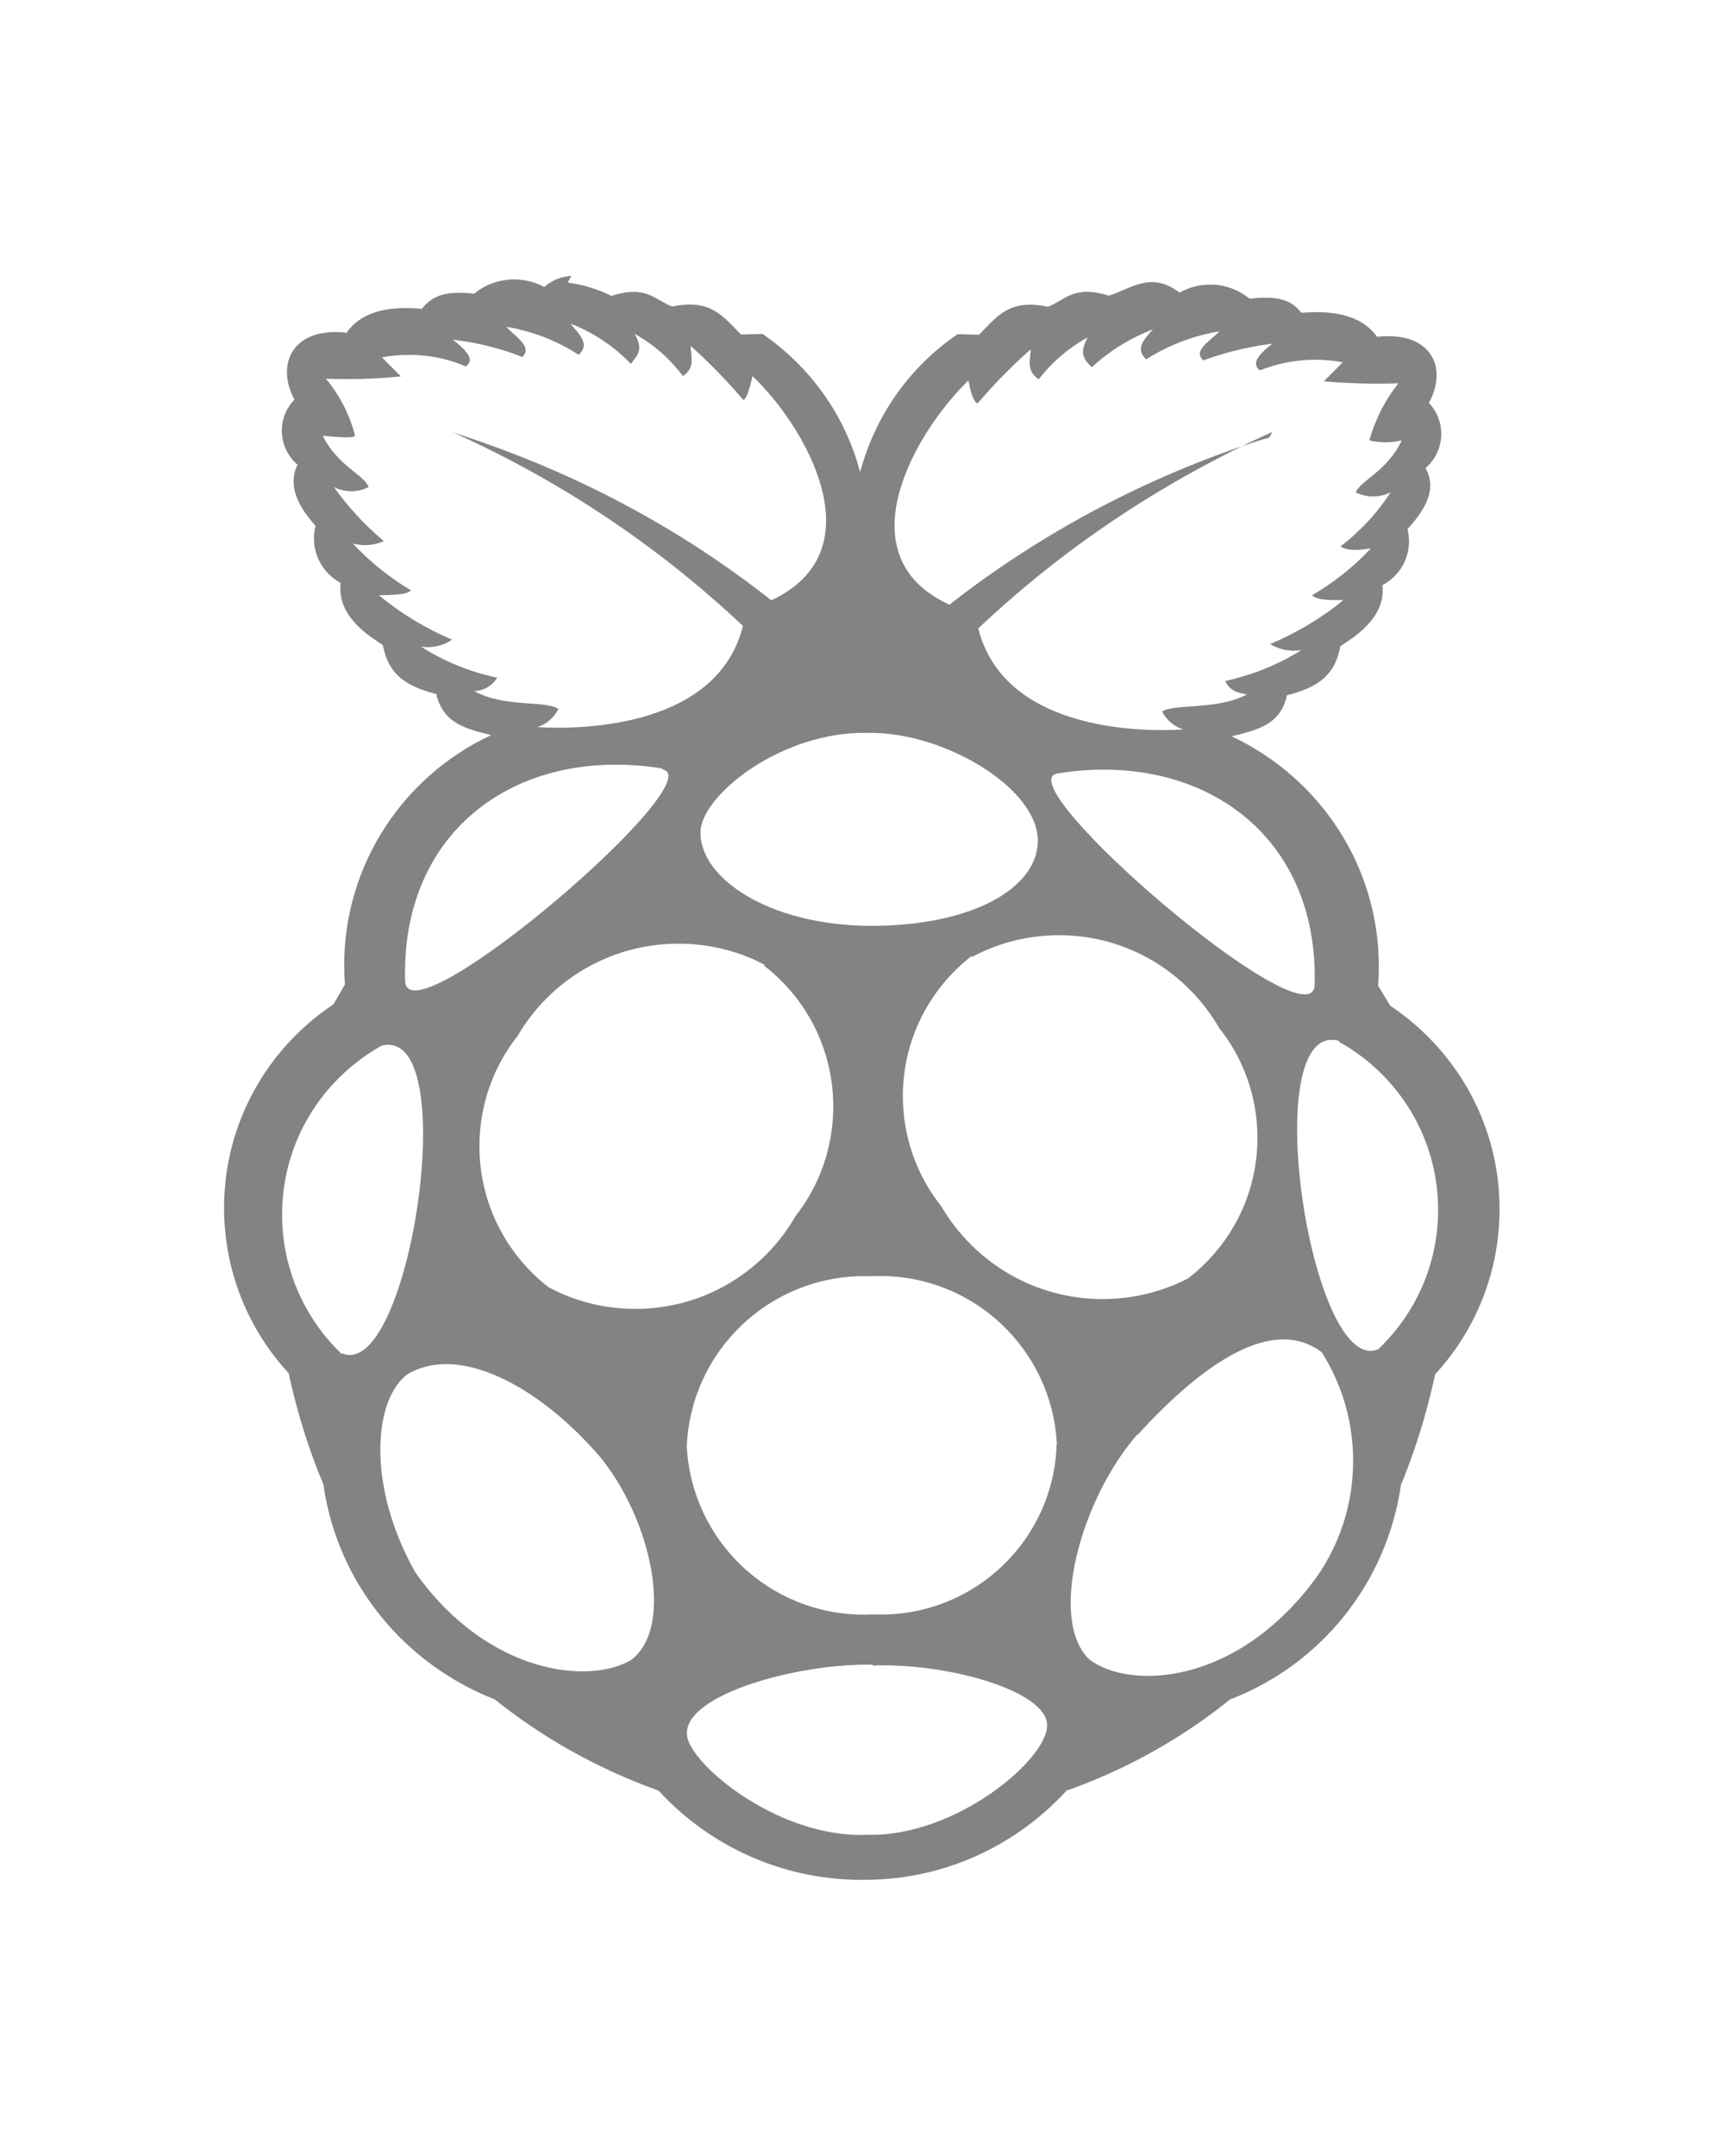 <svg width="199" height="250" viewBox="0 0 199 250" fill="none" xmlns="http://www.w3.org/2000/svg">
<path d="M131.955 166.356C125.301 174.021 121.597 187.978 126.45 192.48C131.109 195.96 143.532 195.51 152.733 182.948C155.404 179.174 157.011 174.478 157.011 169.41C157.011 164.736 155.652 160.389 153.307 156.723L153.362 156.816C147.694 152.515 139.556 158.087 131.955 166.449V166.356ZM69.396 168.681C62.346 160.621 53.184 155.832 47.259 159.381C43.299 162.342 42.562 172.44 48.214 182.375C56.584 194.185 68.402 195.386 73.224 192.504C78.341 188.722 75.553 175.942 69.396 168.673V168.681ZM101.27 193.054C92.728 192.852 79.529 196.456 79.715 201.051C79.575 204.151 90.05 213.234 100.679 212.777C110.975 213.009 121.644 203.95 121.504 199.998C121.364 196.045 109.857 192.814 101.262 193.147L101.27 193.054ZM100.687 84.992C90.787 84.744 81.276 92.223 81.276 96.563C81.276 101.832 89.103 107.226 100.765 107.366C112.746 107.443 120.316 103.034 120.425 97.601C120.549 91.448 109.601 84.899 100.874 84.992H100.687ZM76.842 89.115C60.265 86.442 46.46 96.09 47.011 113.852C47.554 120.703 82.961 90.285 76.85 89.231L76.842 89.115ZM152.539 114.309C153.09 96.663 139.269 87.023 122.692 89.696C116.581 90.743 151.98 121.168 152.539 114.309ZM155.365 120.695C145.745 118.145 152.104 159.823 159.931 156.46C164.209 152.391 166.872 146.656 166.872 140.309C166.872 131.963 162.276 124.694 155.474 120.873L155.365 120.819V120.695ZM39.673 156.925C47.492 160.412 53.859 118.727 44.247 121.276C37.328 125.182 32.732 132.475 32.732 140.844C32.732 147.207 35.395 152.957 39.666 157.033L39.673 157.041V156.925ZM112.777 110.83C107.885 114.627 104.764 120.509 104.764 127.112C104.764 131.948 106.433 136.388 109.228 139.899L109.197 139.86C113.017 146.354 119.974 150.648 127.941 150.648C131.567 150.648 134.991 149.756 137.996 148.183L137.879 148.237C142.779 144.44 145.908 138.566 145.908 131.955C145.908 127.12 144.239 122.679 141.436 119.168L141.467 119.207C137.709 112.736 130.798 108.451 122.886 108.451C119.19 108.451 115.719 109.388 112.683 111.031L112.8 110.977L112.777 110.83ZM88.707 111.876C85.81 110.334 82.371 109.435 78.721 109.435C70.801 109.435 63.883 113.682 60.125 120.021L60.071 120.122C57.299 123.609 55.63 128.073 55.63 132.924C55.63 139.55 58.751 145.448 63.604 149.237L63.65 149.268C66.57 150.857 70.04 151.787 73.729 151.787C81.641 151.787 88.551 147.501 92.255 141.123L92.309 141.022C95.042 137.551 96.688 133.126 96.688 128.313C96.688 121.703 93.583 115.821 88.737 112.039L88.691 112.008L88.707 111.876ZM122.63 167.379C122.032 156.537 113.079 147.974 102.124 147.974C101.743 147.974 101.363 147.982 100.982 148.005H101.037C100.819 147.997 100.555 147.989 100.299 147.989C89.25 147.989 80.228 156.661 79.7 167.565V167.612V167.836C80.305 178.678 89.266 187.242 100.221 187.242C100.602 187.242 100.982 187.234 101.363 187.211H101.308C101.58 187.226 101.898 187.234 102.217 187.234C113.188 187.234 122.141 178.585 122.599 167.751V167.712V167.488L122.676 167.371L122.63 167.379ZM147.593 50.103C134.471 56.078 123.212 63.712 113.46 72.926L113.514 72.872C116.441 84.496 131.714 84.946 137.297 84.589C136.218 84.248 135.348 83.497 134.859 82.528L134.851 82.505C136.249 81.575 141.226 82.381 144.697 80.528C143.369 80.296 142.74 80.056 142.142 78.978C145.496 78.242 148.455 77.002 151.118 75.321L151.001 75.39C150.745 75.429 150.458 75.46 150.155 75.46C149.13 75.46 148.167 75.173 147.352 74.685L147.375 74.701C150.629 73.314 153.424 71.601 155.94 69.555L155.878 69.601C154.325 69.601 152.725 69.601 152.259 69.02C154.868 67.493 157.112 65.696 159.053 63.611L159.069 63.595C156.957 63.944 156.041 63.719 155.544 63.363C157.834 61.611 159.768 59.535 161.305 57.179L161.359 57.086C160.769 57.396 160.07 57.574 159.333 57.574C158.595 57.574 157.896 57.396 157.283 57.078L157.306 57.093C158.013 55.59 160.956 54.66 162.664 51.056C162.097 51.204 161.445 51.297 160.777 51.297C160.109 51.297 159.457 51.211 158.836 51.049L158.89 51.064C159.612 48.522 160.769 46.314 162.299 44.407L162.268 44.446C161.53 44.477 160.668 44.492 159.799 44.492C157.617 44.492 155.466 44.392 153.339 44.198L153.61 44.221L155.808 42.013C154.845 41.827 153.742 41.718 152.609 41.718C150.303 41.718 148.105 42.168 146.094 42.989L146.211 42.95C145.054 42.137 146.211 40.974 147.647 39.85C144.658 40.238 141.948 40.92 139.378 41.881L139.634 41.796C138.361 40.633 140.411 39.587 141.498 38.417C138.291 38.967 135.434 40.106 132.91 41.726L133.003 41.672C131.606 40.393 132.887 39.238 133.78 38.192C131.031 39.254 128.678 40.749 126.667 42.609L126.683 42.594C125.984 41.819 125.06 41.207 126.217 39.114C123.958 40.37 122.063 42.005 120.549 43.95L120.518 43.989C119.011 42.95 119.594 41.664 119.594 40.509C117.381 42.47 115.362 44.523 113.499 46.709L113.429 46.794C112.955 46.554 112.652 45.632 112.381 44.113C106.332 49.925 97.713 64.44 110.168 70.121C120.727 61.859 133.065 55.249 146.444 50.979L147.274 50.746L147.593 50.165V50.103ZM52.407 50.103C66.624 54.621 78.962 61.27 89.739 69.803L89.499 69.617C101.922 63.805 93.326 49.289 87.309 43.609C86.99 45.112 86.649 46.159 86.261 46.391C84.327 44.128 82.324 42.075 80.204 40.168L80.142 40.114C80.142 41.276 80.74 42.671 79.234 43.601C77.735 41.602 75.864 39.967 73.721 38.766L73.635 38.719C74.792 40.703 73.83 41.276 73.201 42.199C71.283 40.199 68.954 38.618 66.345 37.595L66.213 37.549C67.144 38.703 68.542 39.874 67.144 41.152C64.745 39.579 61.919 38.44 58.883 37.921L58.751 37.905C59.799 39.06 61.857 40.23 60.599 41.393C58.262 40.463 55.552 39.757 52.726 39.409L52.562 39.393C53.968 40.556 55.218 41.633 54.053 42.493C52.104 41.641 49.837 41.152 47.461 41.152C46.351 41.152 45.256 41.261 44.208 41.462L44.317 41.447L46.522 43.648C44.643 43.849 42.461 43.965 40.256 43.965C39.402 43.965 38.547 43.95 37.693 43.911L37.818 43.919C39.363 45.763 40.535 47.988 41.172 50.421L41.195 50.537C40.846 50.886 39.099 50.661 37.445 50.537C39.192 54.017 42.104 54.955 42.787 56.466C42.197 56.783 41.498 56.969 40.76 56.969C40.023 56.969 39.316 56.783 38.711 56.458L38.734 56.466C40.434 58.845 42.344 60.906 44.487 62.704L44.542 62.743C43.897 63.045 43.136 63.216 42.344 63.216C41.847 63.216 41.358 63.146 40.9 63.022L40.939 63.03C42.888 65.114 45.108 66.904 47.547 68.377L47.686 68.454C47.221 68.997 45.582 68.989 43.967 69.036C46.413 71.051 49.216 72.779 52.236 74.088L52.462 74.174C51.67 74.724 50.691 75.049 49.627 75.049C49.356 75.049 49.084 75.026 48.82 74.987H48.851C51.39 76.615 54.348 77.863 57.516 78.552L57.695 78.583C57.144 79.498 56.157 80.11 55.024 80.133C58.51 82.102 63.394 81.179 64.792 82.226C64.295 83.218 63.433 83.969 62.385 84.31L62.354 84.318C67.936 84.667 83.318 84.202 86.206 72.585C76.516 63.464 65.25 55.869 52.881 50.289L52.112 49.979L52.423 50.103H52.407ZM65.871 32.767C67.758 33.023 69.466 33.565 71.027 34.356L70.933 34.317C75.041 33 75.98 34.805 77.999 35.549C82.479 34.619 83.838 36.642 85.989 38.797L88.489 38.727C93.979 42.516 98.001 48.073 99.755 54.567L99.802 54.761C101.596 48.081 105.618 42.524 111.022 38.82L111.115 38.758L113.607 38.812C115.758 36.642 117.117 34.635 121.597 35.573C123.624 34.798 124.548 33.015 128.671 34.286C131.233 33.511 133.485 31.38 136.878 33.937C137.895 33.348 139.122 33 140.426 33C142.165 33 143.757 33.62 144.999 34.65L144.992 34.643C148.874 34.178 150.062 35.115 151.001 36.27C151.84 36.27 157.283 35.495 159.791 39.06C166.08 38.362 168.052 42.656 165.801 46.717C166.686 47.654 167.237 48.917 167.237 50.312C167.237 51.893 166.531 53.312 165.42 54.273L165.412 54.28C166.577 56.365 165.894 58.566 163.316 61.356C163.425 61.782 163.495 62.263 163.495 62.766C163.495 64.967 162.26 66.874 160.443 67.842L160.412 67.858C160.878 71.81 156.685 74.135 155.528 74.941C155.055 77.266 154.123 79.467 149.317 80.629C148.625 84.109 145.714 84.682 142.919 85.388C153.082 90.185 159.993 100.337 159.993 112.093C159.993 112.868 159.962 113.643 159.9 114.402L159.907 114.302L161.313 116.626C169.007 121.772 174 130.413 174 140.224C174 147.61 171.166 154.336 166.523 159.381L166.538 159.358C165.459 164.279 164.092 168.549 162.384 172.633L162.571 172.13C160.932 183.599 153.276 192.953 142.942 196.998L142.732 197.076C137.32 201.447 131.039 205.019 124.222 207.491L123.771 207.639C117.987 213.955 109.725 217.93 100.532 218H99.802C90.554 217.946 82.239 213.978 76.439 207.677L76.415 207.654C69.132 205.027 62.843 201.447 57.291 196.975L57.415 197.076C46.871 192.945 39.2 183.599 37.546 172.3L37.523 172.13C35.985 168.526 34.603 164.217 33.602 159.769L33.501 159.25C28.85 154.22 26 147.478 26 140.069C26 130.266 31 121.625 38.586 116.541L38.687 116.479L40.023 114.154C39.968 113.496 39.937 112.728 39.937 111.953C39.937 100.197 46.84 90.045 56.833 85.326L57.012 85.248C54.224 84.551 51.421 83.969 50.621 80.482C45.846 79.32 44.914 77.119 44.41 74.794C43.245 73.98 39.06 71.694 39.526 67.602C37.67 66.595 36.428 64.657 36.428 62.433C36.428 61.914 36.498 61.418 36.622 60.937L36.614 60.976C34.176 58.295 33.508 55.977 34.518 53.885C33.4 52.932 32.701 51.521 32.701 49.948C32.701 48.546 33.26 47.267 34.168 46.337C31.955 42.268 33.935 37.859 40.217 38.587C42.678 34.984 48.16 35.805 48.96 35.805C49.899 34.643 51.173 33.596 55.008 34.061C56.266 33.031 57.889 32.403 59.659 32.403C60.941 32.403 62.144 32.728 63.192 33.302L63.153 33.286C63.992 32.535 65.087 32.054 66.298 32H66.306L65.871 32.767Z" fill="#838383"/>
</svg>
